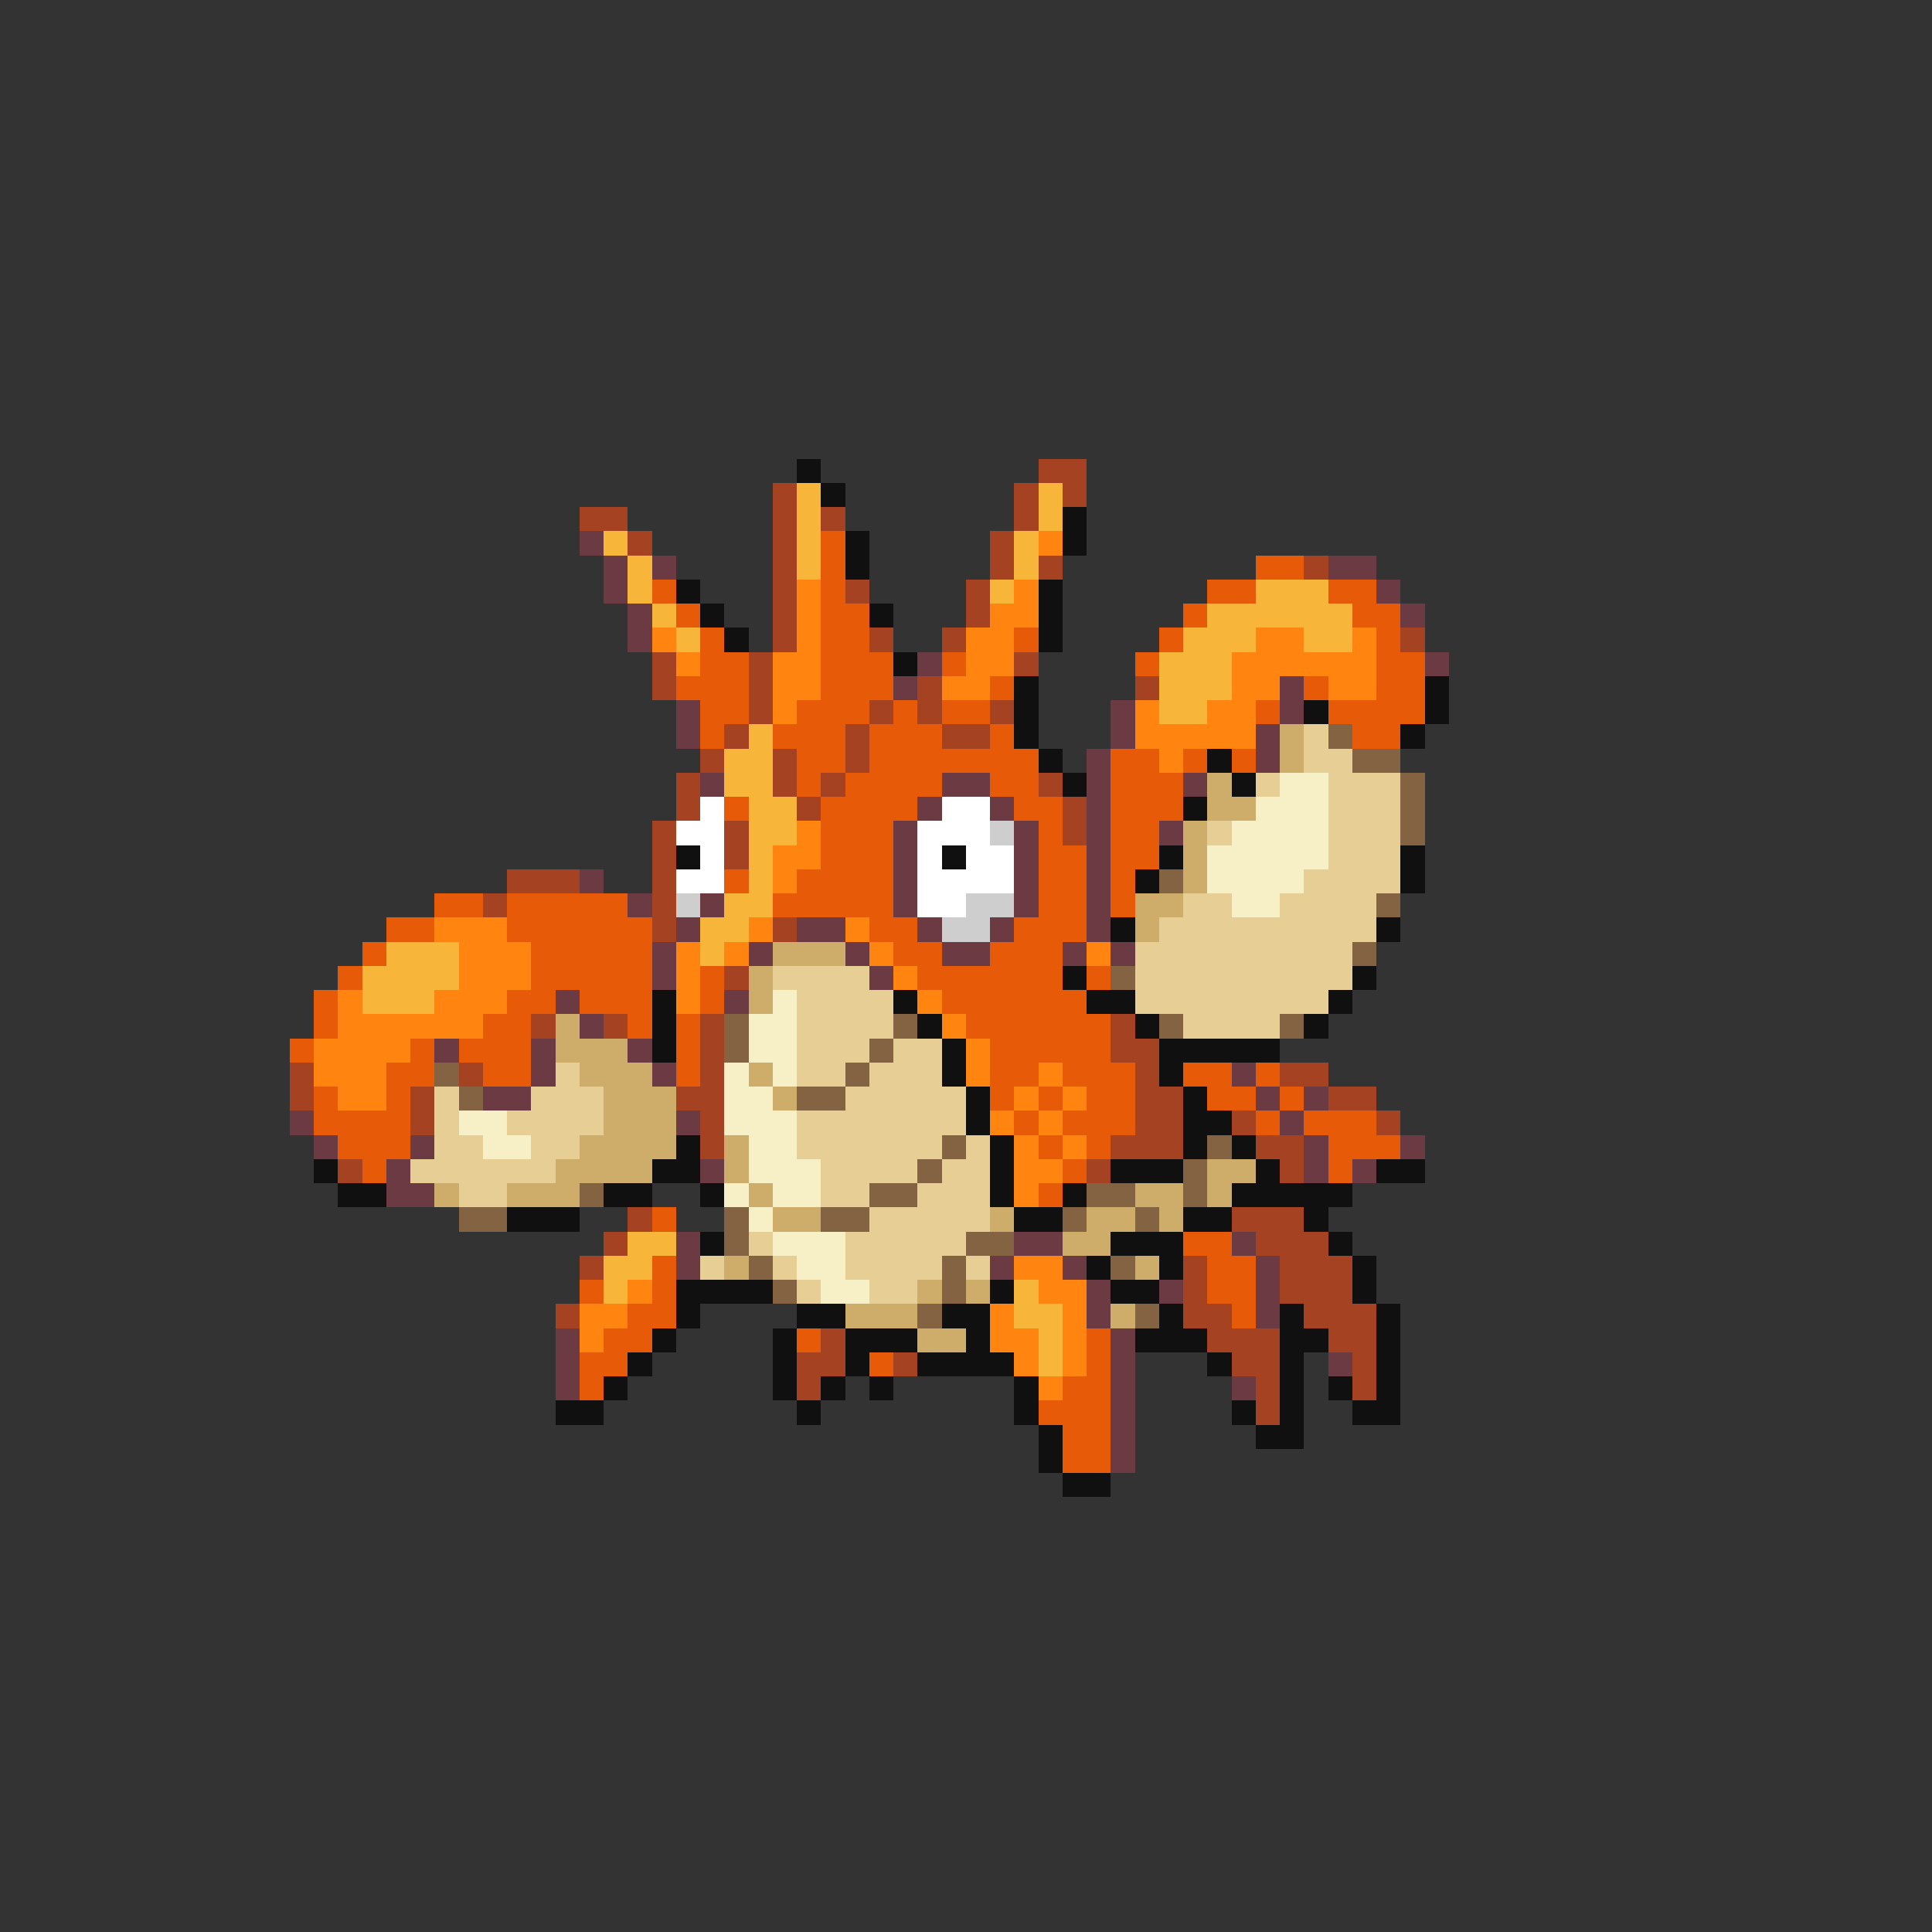 <svg xmlns="http://www.w3.org/2000/svg" viewBox="0 -0.5 80 80" shape-rendering="crispEdges">
<rect x="0" y="-0.5" width="80" height="80" fill="#333333" stroke="none"/>
<path stroke="#101010" d="M33 19h1M34 20h1M44 21h1M35 22h1M44 22h1M35 23h1M28 24h1M43 24h1M29 25h1M36 25h1M43 25h1M30 26h1M43 26h1M37 27h1M42 28h1M59 28h1M42 29h1M54 29h1M59 29h1M42 30h1M58 30h1M43 31h1M50 31h1M44 32h1M51 32h1M49 33h1M28 35h1M39 35h1M48 35h1M58 35h1M47 36h1M58 36h1M46 38h1M57 38h1M44 40h1M56 40h1M27 41h1M37 41h1M45 41h2M55 41h1M27 42h1M38 42h1M47 42h1M54 42h1M27 43h1M39 43h1M48 43h5M39 44h1M48 44h1M40 45h1M49 45h1M40 46h1M49 46h2M28 47h1M41 47h1M49 47h1M51 47h1M13 48h1M27 48h2M41 48h1M46 48h3M52 48h1M57 48h2M14 49h2M25 49h2M29 49h1M41 49h1M44 49h1M51 49h5M21 50h3M42 50h2M49 50h2M54 50h1M29 51h1M46 51h3M55 51h1M45 52h1M48 52h1M56 52h1M28 53h4M41 53h1M46 53h2M56 53h1M28 54h1M33 54h2M39 54h2M48 54h1M53 54h1M57 54h1M27 55h1M32 55h1M35 55h3M40 55h1M47 55h3M53 55h2M57 55h1M26 56h1M32 56h1M35 56h1M38 56h4M50 56h1M53 56h1M57 56h1M25 57h1M32 57h1M34 57h1M36 57h1M42 57h1M53 57h1M55 57h1M57 57h1M23 58h2M33 58h1M42 58h1M51 58h1M53 58h1M56 58h2M43 59h1M52 59h2M43 60h1M44 61h2" />
<path stroke="#a54221" d="M43 19h2M32 20h1M42 20h1M44 20h1M24 21h2M32 21h1M34 21h1M42 21h1M26 22h1M32 22h1M41 22h1M32 23h1M41 23h1M43 23h1M54 23h1M32 24h1M35 24h1M40 24h1M32 25h1M40 25h1M32 26h1M36 26h1M39 26h1M58 26h1M27 27h1M31 27h1M42 27h1M27 28h1M31 28h1M38 28h1M47 28h1M31 29h1M36 29h1M38 29h1M41 29h1M30 30h1M35 30h1M39 30h2M29 31h1M32 31h1M35 31h1M28 32h1M32 32h1M34 32h1M43 32h1M28 33h1M33 33h1M44 33h1M27 34h1M30 34h1M44 34h1M27 35h1M30 35h1M21 36h3M27 36h1M20 37h1M27 37h1M27 38h1M32 38h1M30 40h1M22 42h1M25 42h1M29 42h1M46 42h1M29 43h1M46 43h2M12 44h1M19 44h1M29 44h1M47 44h1M53 44h2M12 45h1M17 45h1M28 45h2M47 45h2M55 45h2M17 46h1M29 46h1M47 46h2M51 46h1M57 46h1M29 47h1M46 47h3M52 47h2M14 48h1M45 48h1M53 48h1M26 50h1M51 50h3M25 51h1M52 51h3M24 52h1M49 52h1M53 52h3M49 53h1M53 53h3M23 54h1M49 54h2M54 54h3M34 55h1M50 55h3M55 55h2M33 56h2M37 56h1M51 56h2M56 56h1M33 57h1M52 57h1M56 57h1M52 58h1" />
<path stroke="#f7b53a" d="M33 20h1M43 20h1M33 21h1M43 21h1M25 22h1M33 22h1M42 22h1M26 23h1M33 23h1M42 23h1M26 24h1M41 24h1M52 24h3M27 25h1M50 25h6M28 26h1M49 26h3M54 26h2M48 27h3M48 28h3M48 29h2M31 30h1M30 31h2M30 32h2M31 33h2M31 34h2M31 35h1M31 36h1M30 37h2M29 38h2M16 39h3M29 39h1M15 40h4M15 41h3M26 51h2M25 52h2M25 53h1M42 53h1M42 54h2M43 55h1M43 56h1" />
<path stroke="#6b3a42" d="M24 22h1M25 23h1M27 23h1M55 23h2M25 24h1M57 24h1M26 25h1M58 25h1M26 26h1M38 27h1M59 27h1M37 28h1M53 28h1M28 29h1M46 29h1M53 29h1M28 30h1M46 30h1M52 30h1M45 31h1M52 31h1M29 32h1M39 32h2M45 32h1M49 32h1M38 33h1M41 33h1M45 33h1M37 34h1M42 34h1M45 34h1M48 34h1M37 35h1M42 35h1M45 35h1M24 36h1M37 36h1M42 36h1M45 36h1M26 37h1M29 37h1M37 37h1M42 37h1M45 37h1M28 38h1M33 38h2M38 38h1M41 38h1M45 38h1M27 39h1M31 39h1M35 39h1M39 39h2M44 39h1M46 39h1M27 40h1M36 40h1M23 41h1M30 41h1M24 42h1M18 43h1M22 43h1M26 43h1M22 44h1M27 44h1M51 44h1M20 45h2M52 45h1M54 45h1M12 46h1M28 46h1M53 46h1M13 47h1M17 47h1M54 47h1M58 47h1M16 48h1M29 48h1M54 48h1M56 48h1M16 49h2M28 51h1M42 51h2M51 51h1M28 52h1M41 52h1M44 52h1M52 52h1M45 53h1M48 53h1M52 53h1M45 54h1M52 54h1M23 55h1M46 55h1M23 56h1M46 56h1M55 56h1M23 57h1M46 57h1M51 57h1M46 58h1M46 59h1M46 60h1" />
<path stroke="#e65a08" d="M34 22h1M34 23h1M52 23h2M27 24h1M34 24h1M50 24h2M55 24h2M28 25h1M34 25h2M49 25h1M56 25h2M29 26h1M34 26h2M42 26h1M48 26h1M57 26h1M29 27h2M34 27h3M39 27h1M47 27h1M57 27h2M28 28h3M34 28h3M41 28h1M54 28h1M57 28h2M29 29h2M33 29h3M37 29h1M39 29h2M52 29h1M55 29h4M29 30h1M32 30h3M36 30h3M41 30h1M56 30h2M33 31h2M36 31h7M46 31h2M49 31h1M51 31h1M33 32h1M35 32h4M41 32h2M46 32h3M30 33h1M34 33h4M42 33h2M46 33h3M34 34h3M43 34h1M46 34h2M34 35h3M43 35h2M46 35h2M30 36h1M33 36h4M43 36h2M46 36h1M18 37h2M21 37h5M32 37h5M43 37h2M46 37h1M16 38h2M21 38h6M36 38h2M42 38h3M15 39h1M22 39h5M37 39h2M41 39h3M14 40h1M22 40h5M29 40h1M38 40h6M45 40h1M13 41h1M21 41h2M24 41h3M29 41h1M39 41h6M13 42h1M20 42h2M26 42h1M28 42h1M40 42h6M12 43h1M17 43h1M19 43h3M28 43h1M41 43h5M16 44h2M20 44h2M28 44h1M41 44h2M44 44h3M49 44h2M52 44h1M13 45h1M16 45h1M41 45h1M43 45h1M45 45h2M50 45h2M53 45h1M13 46h4M42 46h1M44 46h3M52 46h1M54 46h3M14 47h3M43 47h1M45 47h1M55 47h3M15 48h1M44 48h1M55 48h1M43 49h1M27 50h1M49 51h2M27 52h1M50 52h2M24 53h1M27 53h1M50 53h2M26 54h2M51 54h1M25 55h2M33 55h1M45 55h1M24 56h2M36 56h1M45 56h1M24 57h1M44 57h2M43 58h3M44 59h2M44 60h2" />
<path stroke="#ff8410" d="M43 22h1M33 24h1M42 24h1M33 25h1M41 25h2M27 26h1M33 26h1M40 26h2M52 26h2M56 26h1M28 27h1M32 27h2M40 27h2M51 27h6M32 28h2M39 28h2M51 28h2M55 28h2M32 29h1M47 29h1M50 29h2M47 30h5M48 31h1M33 34h1M32 35h2M32 36h1M18 38h3M31 38h1M35 38h1M19 39h3M28 39h1M30 39h1M36 39h1M45 39h1M19 40h3M28 40h1M37 40h1M14 41h1M18 41h3M28 41h1M38 41h1M14 42h6M39 42h1M13 43h4M40 43h1M13 44h3M40 44h1M43 44h1M14 45h2M42 45h1M44 45h1M41 46h1M43 46h1M42 47h1M44 47h1M42 48h2M42 49h1M42 52h2M26 53h1M43 53h2M24 54h2M41 54h1M44 54h1M24 55h1M41 55h2M44 55h1M42 56h1M44 56h1M43 57h1" />
<path stroke="#cead6b" d="M53 30h1M53 31h1M50 32h1M50 33h2M49 34h1M49 35h1M49 36h1M47 37h2M47 38h1M32 39h3M31 40h1M31 41h1M23 42h1M23 43h3M24 44h3M31 44h1M25 45h3M32 45h1M25 46h3M24 47h4M30 47h1M23 48h4M30 48h1M50 48h2M18 49h1M21 49h3M31 49h1M47 49h2M50 49h1M32 50h2M41 50h1M45 50h2M48 50h1M44 51h2M30 52h1M47 52h1M38 53h1M40 53h1M35 54h3M46 54h1M38 55h2" />
<path stroke="#e6ce94" d="M54 30h1M54 31h2M52 32h1M55 32h3M55 33h3M50 34h1M55 34h3M55 35h3M54 36h4M49 37h2M53 37h4M48 38h9M47 39h9M32 40h4M47 40h9M33 41h4M47 41h8M33 42h4M49 42h4M33 43h3M37 43h2M23 44h1M33 44h2M36 44h3M18 45h1M22 45h3M35 45h5M18 46h1M21 46h4M33 46h7M18 47h2M22 47h2M33 47h6M40 47h1M17 48h6M34 48h4M39 48h2M19 49h2M34 49h2M38 49h3M36 50h5M31 51h1M35 51h5M29 52h1M32 52h1M35 52h4M40 52h1M33 53h1M36 53h2" />
<path stroke="#846342" d="M55 30h1M56 31h2M58 32h1M58 33h1M58 34h1M48 36h1M57 37h1M56 39h1M46 40h1M30 42h1M37 42h1M48 42h1M53 42h1M30 43h1M36 43h1M18 44h1M35 44h1M19 45h1M33 45h2M39 47h1M50 47h1M38 48h1M49 48h1M24 49h1M36 49h2M45 49h2M49 49h1M19 50h2M30 50h1M34 50h2M44 50h1M47 50h1M30 51h1M40 51h2M31 52h1M39 52h1M46 52h1M32 53h1M39 53h1M38 54h1M47 54h1" />
<path stroke="#f7efc5" d="M53 32h2M52 33h3M51 34h4M50 35h5M50 36h4M51 37h2M32 41h1M31 42h2M31 43h2M30 44h1M32 44h1M30 45h2M19 46h2M30 46h3M20 47h2M31 47h2M31 48h3M30 49h1M32 49h2M31 50h1M32 51h3M33 52h2M34 53h2" />
<path stroke="#ffffff" d="M29 33h1M39 33h2M28 34h2M38 34h3M29 35h1M38 35h1M40 35h2M28 36h2M38 36h4M38 37h2" />
<path stroke="#cecece" d="M41 34h1M28 37h1M40 37h2M39 38h2" />
</svg>